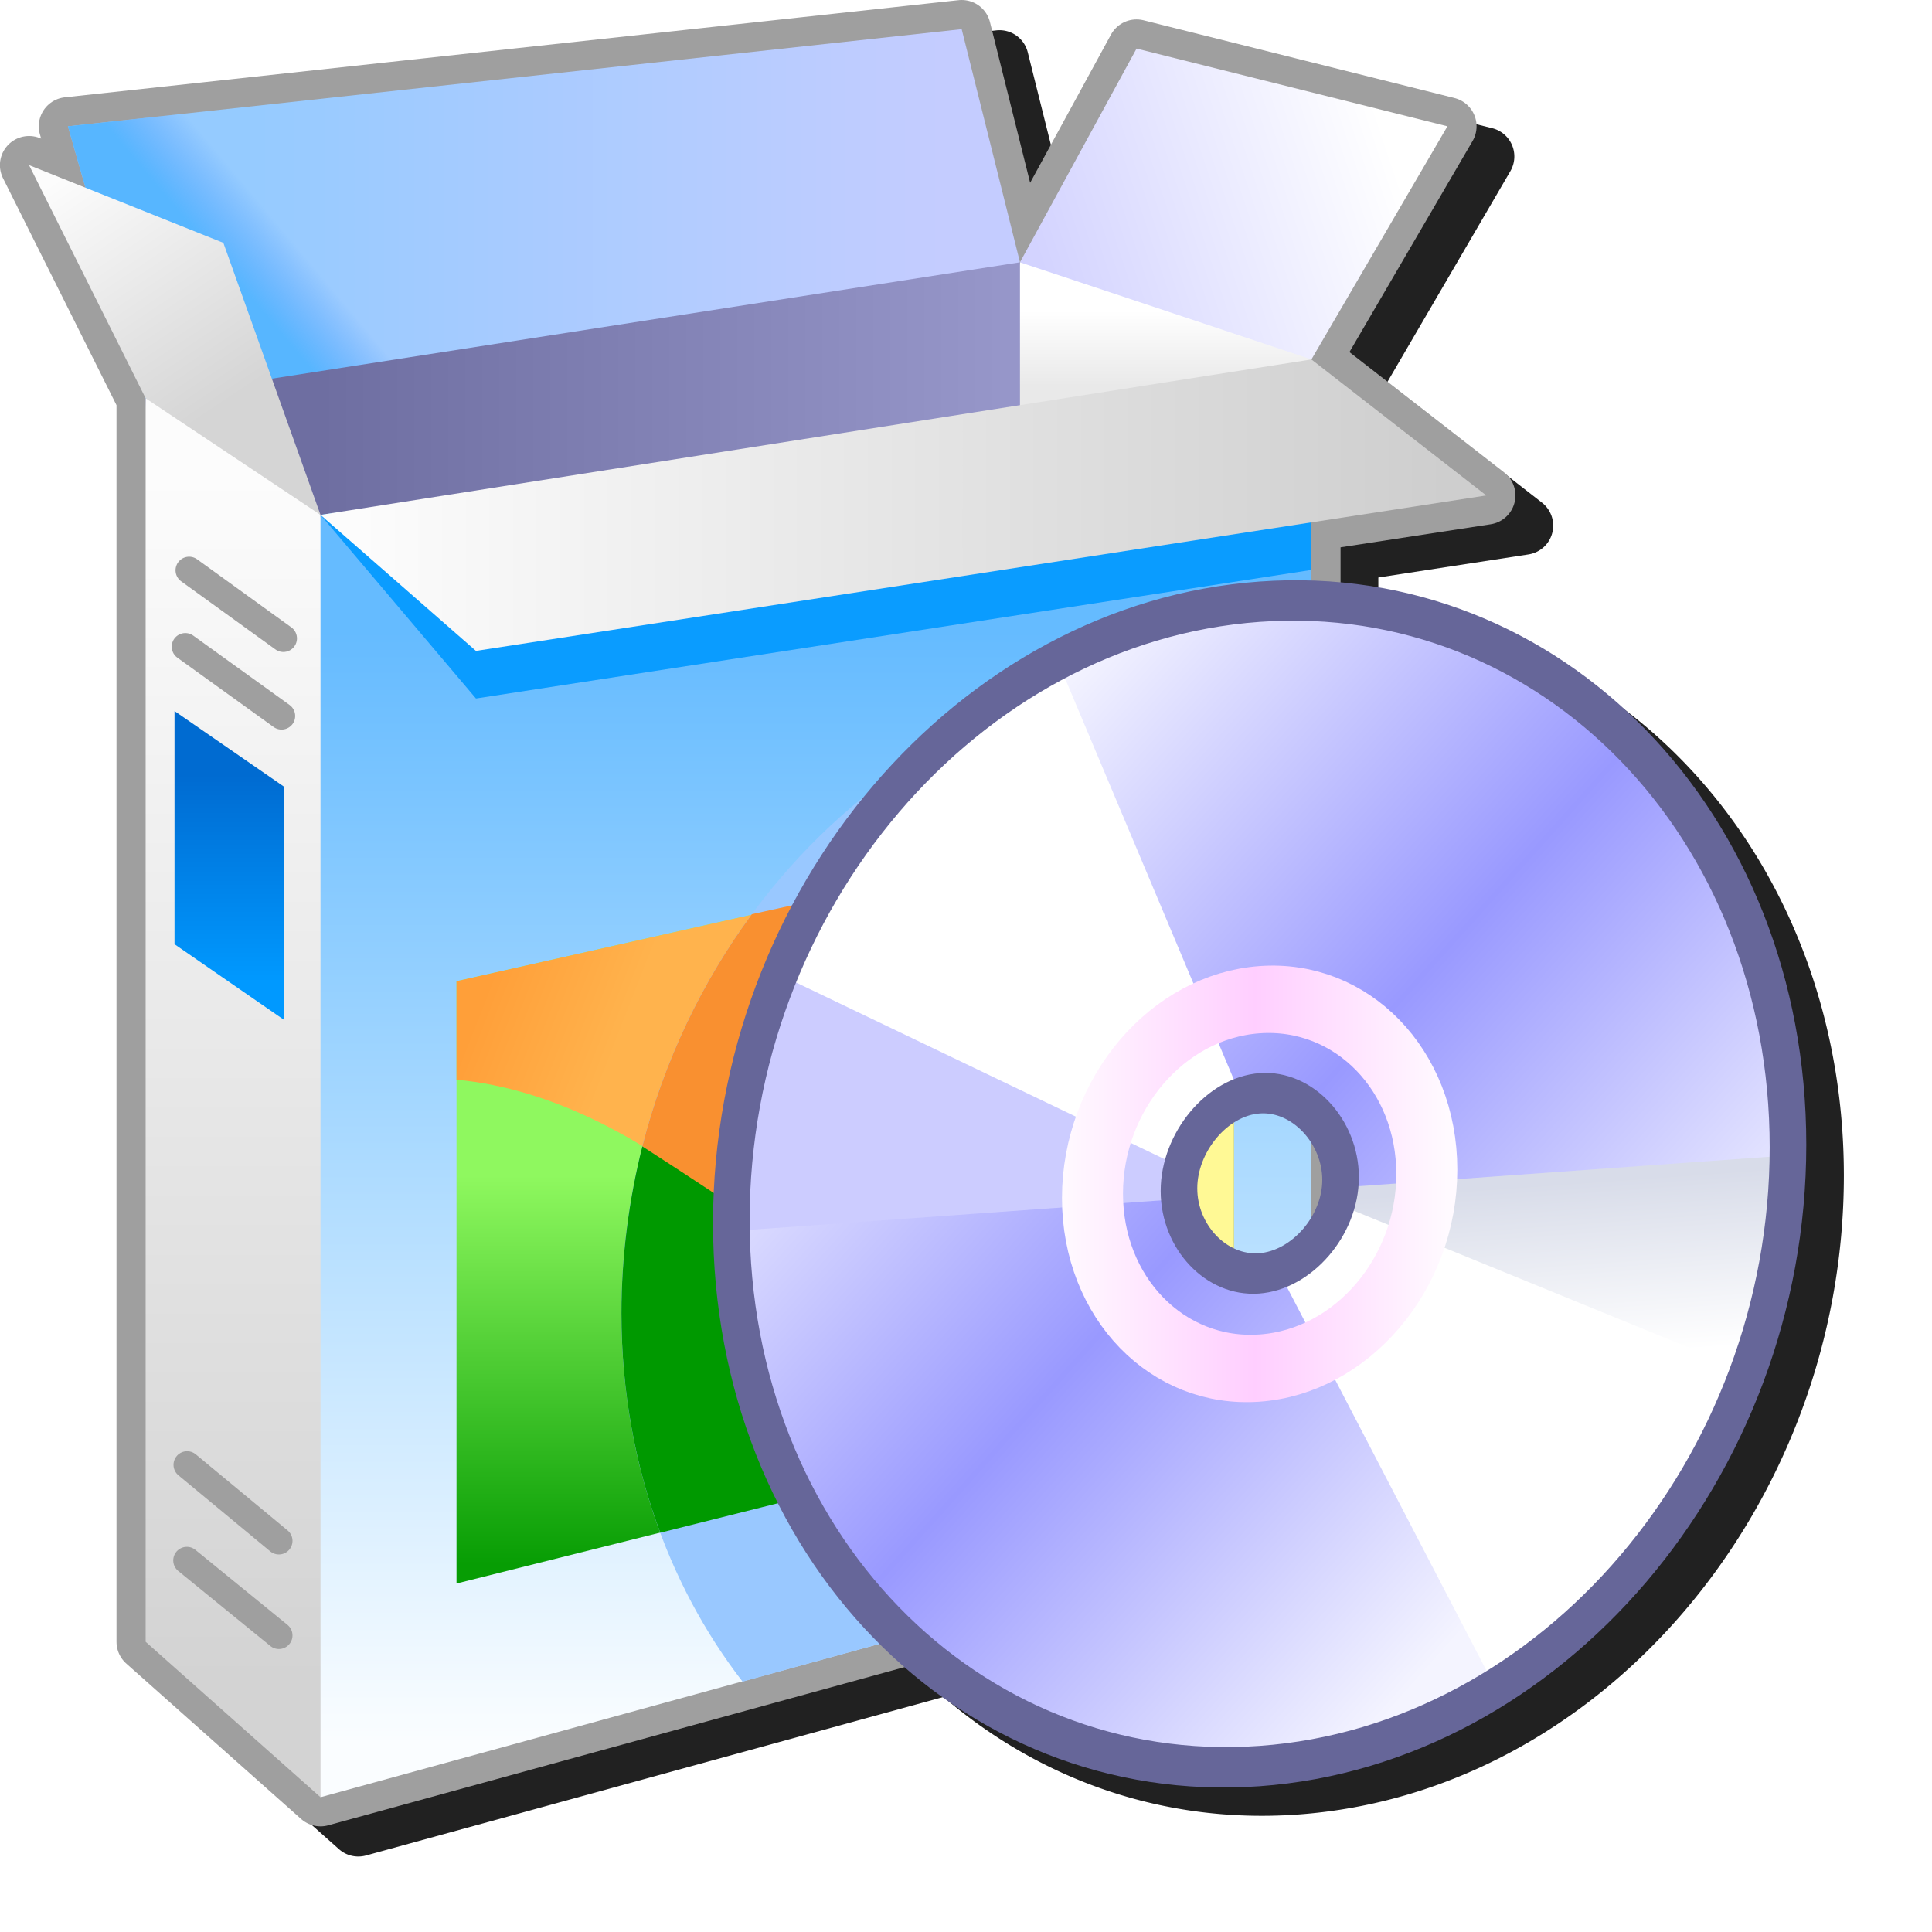 <?xml version="1.0" encoding="UTF-8" standalone="no"?>
<svg
   inkscape:export-ydpi="96"
   inkscape:export-xdpi="96"
   inkscape:export-filename="/media/klapeto/Αρχεία/WindowsXP Theme/Vectors/RASTER/software.png"
   width="256"
   height="256"
   viewBox="0 0 256 256"
   version="1.1"
   id="svg8"
   inkscape:version="1.1.1 (3bf5ae0d25, 2021-09-20)"
   sodipodi:docname="software.svg"
   xmlns:inkscape="http://www.inkscape.org/namespaces/inkscape"
   xmlns:sodipodi="http://sodipodi.sourceforge.net/DTD/sodipodi-0.dtd"
   xmlns:xlink="http://www.w3.org/1999/xlink"
   xmlns="http://www.w3.org/2000/svg"
   xmlns:svg="http://www.w3.org/2000/svg"
   xmlns:rdf="http://www.w3.org/1999/02/22-rdf-syntax-ns#"
   xmlns:cc="http://creativecommons.org/ns#"
   xmlns:dc="http://purl.org/dc/elements/1.1/">
  <defs
     id="defs2">
    <linearGradient
       inkscape:collect="always"
       id="linearGradient611593">
      <stop
         style="stop-color:#ffffff;stop-opacity:1"
         offset="0"
         id="stop611589" />
      <stop
         style="stop-color:#d8dce9;stop-opacity:1"
         offset="1"
         id="stop611591" />
    </linearGradient>
    <linearGradient
       inkscape:collect="always"
       id="linearGradient355316">
      <stop
         style="stop-color:#f4f4ff;stop-opacity:1"
         offset="0"
         id="stop355310" />
      <stop
         style="stop-color:#9999ff;stop-opacity:1"
         offset="0.5"
         id="stop355312" />
      <stop
         style="stop-color:#f4f4ff;stop-opacity:1"
         offset="1"
         id="stop355314" />
    </linearGradient>
    <linearGradient
       inkscape:collect="always"
       id="linearGradient300281">
      <stop
         style="stop-color:#57b6ff;stop-opacity:1"
         offset="0"
         id="stop300277" />
      <stop
         style="stop-color:#57a2ff;stop-opacity:0;"
         offset="1"
         id="stop300279" />
    </linearGradient>
    <linearGradient
       inkscape:collect="always"
       id="linearGradient206700">
      <stop
         style="stop-color:#ff9f39;stop-opacity:1"
         offset="0"
         id="stop206696" />
      <stop
         style="stop-color:#ffb34d;stop-opacity:1"
         offset="1"
         id="stop206698" />
    </linearGradient>
    <linearGradient
       inkscape:collect="always"
       id="linearGradient162493">
      <stop
         style="stop-color:#079d04;stop-opacity:1"
         offset="0"
         id="stop162489" />
      <stop
         style="stop-color:#8ff85f;stop-opacity:1"
         offset="1"
         id="stop162491" />
    </linearGradient>
    <linearGradient
       inkscape:collect="always"
       id="linearGradient149205">
      <stop
         style="stop-color:#006bd1;stop-opacity:1"
         offset="0"
         id="stop149201" />
      <stop
         style="stop-color:#0099ff;stop-opacity:1"
         offset="1"
         id="stop149203" />
    </linearGradient>
    <linearGradient
       inkscape:collect="always"
       id="linearGradient123919">
      <stop
         style="stop-color:#fafdff;stop-opacity:1"
         offset="0"
         id="stop123915" />
      <stop
         style="stop-color:#65bbff;stop-opacity:1"
         offset="1"
         id="stop123917" />
    </linearGradient>
    <linearGradient
       inkscape:collect="always"
       id="linearGradient106181">
      <stop
         style="stop-color:#d3d3d3;stop-opacity:1"
         offset="0"
         id="stop106177" />
      <stop
         style="stop-color:#fcfcfc;stop-opacity:1"
         offset="1"
         id="stop106179" />
    </linearGradient>
    <linearGradient
       inkscape:collect="always"
       id="linearGradient91994">
      <stop
         style="stop-color:#d5d5d5;stop-opacity:1"
         offset="0"
         id="stop91990" />
      <stop
         style="stop-color:#fcfcfc;stop-opacity:1"
         offset="1"
         id="stop91992" />
    </linearGradient>
    <linearGradient
       inkscape:collect="always"
       id="linearGradient74734">
      <stop
         style="stop-color:#95cbff;stop-opacity:1"
         offset="0"
         id="stop74730" />
      <stop
         style="stop-color:#c4ccff;stop-opacity:1"
         offset="1"
         id="stop74732" />
    </linearGradient>
    <linearGradient
       inkscape:collect="always"
       id="linearGradient56209">
      <stop
         style="stop-color:#6e6ea1;stop-opacity:1"
         offset="0"
         id="stop56205" />
      <stop
         style="stop-color:#9696c9;stop-opacity:1"
         offset="1"
         id="stop56207" />
    </linearGradient>
    <linearGradient
       inkscape:collect="always"
       id="linearGradient37482">
      <stop
         style="stop-color:#e9e9e9;stop-opacity:1"
         offset="0"
         id="stop37478" />
      <stop
         style="stop-color:#ffffff;stop-opacity:1"
         offset="1"
         id="stop37480" />
    </linearGradient>
    <linearGradient
       inkscape:collect="always"
       id="linearGradient17516">
      <stop
         style="stop-color:#d3d3ff;stop-opacity:1"
         offset="0"
         id="stop17512" />
      <stop
         style="stop-color:#ffffff;stop-opacity:1"
         offset="1"
         id="stop17514" />
    </linearGradient>
    <linearGradient
       inkscape:collect="always"
       id="linearGradient3547">
      <stop
         style="stop-color:#fcfcfc;stop-opacity:1"
         offset="0"
         id="stop3543" />
      <stop
         style="stop-color:#cecece;stop-opacity:1"
         offset="1"
         id="stop3545" />
    </linearGradient>
    <linearGradient
       inkscape:collect="always"
       xlink:href="#linearGradient3547"
       id="linearGradient3549"
       x1="-125.932"
       y1="23.25"
       x2="-97.932"
       y2="23.25"
       gradientUnits="userSpaceOnUse"
       gradientTransform="translate(-13.5,-1)" />
    <linearGradient
       inkscape:collect="always"
       xlink:href="#linearGradient17516"
       id="linearGradient17518"
       x1="-108.432"
       y1="17"
       x2="-99.432"
       y2="14"
       gradientUnits="userSpaceOnUse"
       gradientTransform="translate(-13.5,-1)" />
    <linearGradient
       inkscape:collect="always"
       xlink:href="#linearGradient37482"
       id="linearGradient37484"
       x1="-106.432"
       y1="20.186"
       x2="-106.432"
       y2="18.25"
       gradientUnits="userSpaceOnUse"
       gradientTransform="translate(-13.5,-1)" />
    <linearGradient
       inkscape:collect="always"
       xlink:href="#linearGradient56209"
       id="linearGradient56211"
       x1="-126.932"
       y1="21.75"
       x2="-109.432"
       y2="21.75"
       gradientUnits="userSpaceOnUse"
       gradientTransform="translate(-13.5,-1)" />
    <linearGradient
       inkscape:collect="always"
       xlink:href="#linearGradient74734"
       id="linearGradient74736"
       x1="-128.932"
       y1="15.75"
       x2="-110.932"
       y2="15.75"
       gradientUnits="userSpaceOnUse"
       gradientTransform="translate(-13.5,-1)" />
    <linearGradient
       inkscape:collect="always"
       xlink:href="#linearGradient91994"
       id="linearGradient91996"
       x1="-129.932"
       y1="21"
       x2="-133.932"
       y2="15"
       gradientUnits="userSpaceOnUse"
       gradientTransform="translate(-13.5,-1)" />
    <linearGradient
       inkscape:collect="always"
       xlink:href="#linearGradient106181"
       id="linearGradient106183"
       x1="-129.432"
       y1="53.5"
       x2="-129.432"
       y2="22.5"
       gradientUnits="userSpaceOnUse"
       gradientTransform="translate(-13.5,-1)" />
    <linearGradient
       inkscape:collect="always"
       xlink:href="#linearGradient123919"
       id="linearGradient123921"
       x1="-124.932"
       y1="55"
       x2="-124.932"
       y2="26.5"
       gradientUnits="userSpaceOnUse"
       gradientTransform="translate(-13.5,-1)" />
    <linearGradient
       inkscape:collect="always"
       xlink:href="#linearGradient149205"
       id="linearGradient149207"
       x1="-130.98"
       y1="30.146"
       x2="-130.98"
       y2="35.468"
       gradientUnits="userSpaceOnUse"
       gradientTransform="translate(-11.758,-0.952)" />
    <linearGradient
       inkscape:collect="always"
       xlink:href="#linearGradient206700"
       id="linearGradient162495"
       x1="-124.531"
       y1="36.657"
       x2="-121.121"
       y2="37.992"
       gradientUnits="userSpaceOnUse"
       gradientTransform="translate(-12,-1)" />
    <linearGradient
       inkscape:collect="always"
       xlink:href="#linearGradient162493"
       id="linearGradient179765"
       gradientUnits="userSpaceOnUse"
       x1="-123.939"
       y1="50.5"
       x2="-123.939"
       y2="40.5"
       gradientTransform="translate(-12,-1)" />
    <linearGradient
       inkscape:collect="always"
       xlink:href="#linearGradient300281"
       id="linearGradient300283"
       x1="-163.056"
       y1="17.421"
       x2="-161.714"
       y2="16.293"
       gradientUnits="userSpaceOnUse"
       gradientTransform="translate(20,-1.5)" />
    <linearGradient
       inkscape:collect="always"
       id="linearGradient55884">
      <stop
         style="stop-color:#fffaff;stop-opacity:1"
         offset="0"
         id="stop55880" />
      <stop
         style="stop-color:#ffceff;stop-opacity:1"
         offset="0.5"
         id="stop55937" />
      <stop
         style="stop-color:#fffaff;stop-opacity:1"
         offset="1"
         id="stop55882" />
    </linearGradient>
    <linearGradient
       inkscape:collect="always"
       xlink:href="#linearGradient355316"
       id="linearGradient3027-5"
       x1="-129.432"
       y1="84.5"
       x2="-103.432"
       y2="112"
       gradientUnits="userSpaceOnUse"
       gradientTransform="translate(-12.568)" />
    <linearGradient
       inkscape:collect="always"
       xlink:href="#linearGradient55884"
       id="linearGradient55886-2"
       x1="-123.89"
       y1="98.65"
       x2="-108.079"
       y2="98.65"
       gradientUnits="userSpaceOnUse" />
    <linearGradient
       inkscape:collect="always"
       xlink:href="#linearGradient611593"
       id="linearGradient611595"
       x1="-109.325"
       y1="105.973"
       x2="-109.325"
       y2="99.412"
       gradientUnits="userSpaceOnUse" />
    <filter
       inkscape:collect="always"
       style="color-interpolation-filters:sRGB"
       id="filter637745"
       x="-0.048"
       y="-0.048"
       width="1.097"
       height="1.095">
      <feGaussianBlur
         inkscape:collect="always"
         stdDeviation="4.813"
         id="feGaussianBlur637747" />
    </filter>
  </defs>
  <sodipodi:namedview
     inkscape:guide-bbox="true"
     showguides="true"
     id="base"
     pagecolor="#ffffff"
     bordercolor="#666666"
     borderopacity="1.0"
     inkscape:pageopacity="0.0"
     inkscape:pageshadow="2"
     inkscape:zoom="2.8284271"
     inkscape:cx="39.59798"
     inkscape:cy="-22.98097"
     inkscape:document-units="px"
     inkscape:current-layer="layer1"
     inkscape:document-rotation="0"
     showgrid="false"
     units="px"
     inkscape:window-width="3840"
     inkscape:window-height="2045"
     inkscape:window-x="3840"
     inkscape:window-y="0"
     inkscape:window-maximized="1"
     inkscape:snap-bbox="true"
     inkscape:bbox-nodes="true"
     fit-margin-top="0"
     fit-margin-left="0"
     fit-margin-right="0"
     fit-margin-bottom="0"
     inkscape:bbox-paths="false"
     inkscape:snap-global="true"
     inkscape:snap-intersection-paths="true"
     inkscape:snap-grids="true"
     inkscape:pagecheckerboard="0"
     inkscape:object-paths="true">
    <inkscape:grid
       type="xygrid"
       id="grid1504"
       originx="0"
       originy="0" />
    <inkscape:grid
       type="xygrid"
       id="grid1507"
       spacingx="0.5"
       spacingy="0.5"
       originx="0"
       originy="0" />
  </sodipodi:namedview>
  <g
     inkscape:label="Layer 1"
     inkscape:groupmode="layer"
     id="layer1"
     transform="translate(-12.568)">
    <path
       id="path637409"
       style="color:#000000;fill:#212121;fill-opacity:1;stroke-width:0.988;stroke-linecap:round;stroke-linejoin:round;-inkscape-stroke:none;filter:url(#filter637745)"
       d="M 144.585,4.023 43.849,14.973 26.161,16.894 a 3.862,3.862 0 0 0 -3.297,4.9 l 0.162,0.567 -0.164,-0.066 a 3.862,3.862 0 0 0 -4.887,5.313 l 15.038,30.078 V 221.543 a 3.862,3.862 0 0 0 1.296,2.886 l 23.17,20.594 a 3.862,3.862 0 0 0 3.588,0.839 l 76.522,-21.005 c 12.666,10.872 29.023,16.848 46.893,15.58 40.188,-2.85 72.408,-40.809 72.407,-84.677 6.3e-4,-39.754 -26.757,-71.171 -61.684,-74.593 v -1.644 -3.002 l 19.894,-3.058 a 3.862,3.862 0 0 0 1.785,-6.864 L 196.382,50.654 212.699,22.68 a 3.862,3.862 0 0 0 -2.398,-5.693 L 169.109,6.689 a 3.862,3.862 0 0 0 -4.325,1.898 L 154.075,28.221 148.75,6.924 a 3.862,3.862 0 0 0 -4.165,-2.902 z" />
    <g
       id="g611093"
       transform="matrix(5.149,0,0,5.149,778.122,-47.628)">
      <g
         id="g611061">
        <path
           id="path344777"
           style="fill:none;fill-opacity:1;stroke:#9f9f9f;stroke-width:1.5;stroke-linecap:round;stroke-linejoin:round;stroke-miterlimit:4;stroke-dasharray:none;stroke-opacity:1"
           d="m -123.932,10 -19.564,2.127 -3.436,0.373 0.451,1.58 -1.451,-0.58 3,6 v 32 l 4.5,4 25.5,-7 v -24 -0.582 -1.227 l 4.5,-0.691 -4.5,-3.5 3.5,-6 -8,-2 -3,5.5 z" />
        <path
           style="fill:url(#linearGradient74736);fill-opacity:1;stroke:none;stroke-width:1px;stroke-linecap:butt;stroke-linejoin:miter;stroke-opacity:1"
           d="m -122.432,16 -1.5,-6 -23,2.5 2,7 11.088,0.579 z"
           id="path1975"
           sodipodi:nodetypes="cccccc" />
        <path
           style="fill:url(#linearGradient17518);fill-opacity:1;stroke:none;stroke-width:1px;stroke-linecap:butt;stroke-linejoin:miter;stroke-opacity:1"
           d="m -119.432,10.5 8,2 -3.5,6 -4.598,-0.487 L -122.432,16 Z"
           id="path2323"
           sodipodi:nodetypes="cccccc" />
        <path
           style="fill:url(#linearGradient37484);fill-opacity:1;stroke:none;stroke-width:1px;stroke-linecap:butt;stroke-linejoin:miter;stroke-opacity:1"
           d="m -122.432,16 -1.842,8.5 h 9.342 v -6 z"
           id="path2966"
           sodipodi:nodetypes="ccccc" />
        <path
           style="mix-blend-mode:normal;fill:url(#linearGradient300283);fill-opacity:1;stroke:none;stroke-width:1px;stroke-linecap:butt;stroke-linejoin:miter;stroke-opacity:1"
           d="m -143.496,12.127 -3.436,0.373 2,7 7.391,-0.814 z"
           id="path296472"
           sodipodi:nodetypes="ccccc" />
        <path
           style="fill:url(#linearGradient56211);fill-opacity:1;stroke:none;stroke-width:1px;stroke-linecap:butt;stroke-linejoin:miter;stroke-opacity:1"
           d="m -122.432,16 -22.5,3.5 0.243,5.988 22.257,0.012 z"
           id="path3100"
           sodipodi:nodetypes="ccccc" />
        <path
           style="fill:url(#linearGradient106183);fill-opacity:1;stroke:none;stroke-width:1px;stroke-linecap:butt;stroke-linejoin:miter;stroke-opacity:1"
           d="m -140.432,55.5 -4.5,-4 v -32 l 1.968,0.38 2.532,2.62 1.198,19.412 z"
           id="path1451"
           sodipodi:nodetypes="ccccccc" />
        <path
           style="fill:url(#linearGradient123921);fill-opacity:1;stroke:none;stroke-width:1px;stroke-linecap:butt;stroke-linejoin:miter;stroke-opacity:1"
           d="m -140.432,22.5 v 33 l 25.5,-7 V 19.154 Z"
           id="path1094"
           sodipodi:nodetypes="ccccc" />
        <path
           style="fill:url(#linearGradient91996);fill-opacity:1;stroke:none;stroke-width:1px;stroke-linecap:butt;stroke-linejoin:miter;stroke-opacity:1"
           d="m -140.432,22.5 -2.5,-7 -5,-2 3,6 z"
           id="path1713"
           sodipodi:nodetypes="ccccc" />
        <path
           style="mix-blend-mode:normal;fill:#0a9cff;fill-opacity:1;stroke:none;stroke-width:1px;stroke-linecap:butt;stroke-linejoin:miter;stroke-opacity:1"
           d="m -140.432,22.5 4,4.725 21.5,-3.308 v -4.763 z"
           id="path248427"
           sodipodi:nodetypes="ccccc" />
        <path
           style="fill:url(#linearGradient3549);fill-opacity:1;stroke:none;stroke-width:1px;stroke-linecap:butt;stroke-linejoin:miter;stroke-opacity:1"
           d="m -140.432,22.5 4,3.5 26,-4 -4.5,-3.5 z"
           id="path3300"
           sodipodi:nodetypes="ccccc" />
        <path
           style="fill:url(#linearGradient149207);fill-opacity:1;stroke:none;stroke-width:1px;stroke-linecap:butt;stroke-linejoin:miter;stroke-opacity:1"
           d="m -141.362,35.501 v -6 l -2.827,-1.953 v 6 z"
           id="path142728"
           sodipodi:nodetypes="ccccc" />
        <path
           style="fill:none;stroke:#9f9f9f;stroke-width:0.7;stroke-linecap:round;stroke-linejoin:miter;stroke-miterlimit:4;stroke-dasharray:none;stroke-opacity:1"
           d="m -143.813,23.926 2.425,1.752"
           id="path142886"
           sodipodi:nodetypes="cc" />
        <path
           style="fill:none;stroke:#9f9f9f;stroke-width:0.7;stroke-linecap:round;stroke-linejoin:miter;stroke-miterlimit:4;stroke-dasharray:none;stroke-opacity:1"
           d="m -143.911,25.891 2.477,1.784"
           id="path142886-3"
           sodipodi:nodetypes="cc" />
        <path
           style="fill:none;stroke:#9f9f9f;stroke-width:0.7;stroke-linecap:round;stroke-linejoin:miter;stroke-miterlimit:4;stroke-dasharray:none;stroke-opacity:1"
           d="m -143.865,46.946 2.362,1.957"
           id="path142886-6"
           sodipodi:nodetypes="cc" />
        <path
           style="fill:none;stroke:#9f9f9f;stroke-width:0.7;stroke-linecap:round;stroke-linejoin:miter;stroke-miterlimit:4;stroke-dasharray:none;stroke-opacity:1"
           d="m -143.872,49.406 2.369,1.93"
           id="path142886-3-7"
           sodipodi:nodetypes="cc" />
        <path
           style="fill:url(#linearGradient179765);fill-opacity:1;stroke:none;stroke-width:1px;stroke-linecap:butt;stroke-linejoin:miter;stroke-opacity:1"
           d="M -136.932,34.5 V 50 l 20,-5 V 30 Z"
           id="path143287"
           sodipodi:nodetypes="ccccc" />
        <path
           style="fill:url(#linearGradient162495);fill-opacity:1;stroke:none;stroke-width:1px;stroke-linecap:butt;stroke-linejoin:miter;stroke-opacity:1"
           d="m -136.932,34.5 v 2.535 c 5,0.465 9.822,5.343 12.477,9.846 L -116.932,45 V 30 Z"
           id="path179431"
           sodipodi:nodetypes="cccccc" />
        <path
           style="fill:#fff995;fill-opacity:1;stroke:none;stroke-width:1px;stroke-linecap:butt;stroke-linejoin:miter;stroke-opacity:1"
           d="m -119.653,30.612 c -1.477,4.392 -4.896,14.437 -4.802,16.269 L -116.932,45 V 30 Z"
           id="path373011"
           sodipodi:nodetypes="ccccc" />
      </g>
      <g
         id="g611040">
        <path
           id="path388327"
           style="opacity:1;mix-blend-mode:normal;fill:#99c8ff;fill-opacity:1;fill-rule:evenodd;stroke:none;stroke-width:0.659;stroke-linecap:round;stroke-linejoin:round;stroke-miterlimit:4;stroke-dasharray:none;stop-color:#000000"
           d="m -118.627,26.599 c -7.805,0.554 -14.063,7.926 -14.062,16.445 -6e-5,3.66 1.167,6.956 3.118,9.482 l 8.053,-2.218 z"
           sodipodi:nodetypes="ccccc" />
        <path
           id="path565517"
           style="opacity:1;mix-blend-mode:normal;fill:#f99030;fill-opacity:1;fill-rule:evenodd;stroke:none;stroke-width:0.659;stroke-linecap:round;stroke-linejoin:round;stroke-miterlimit:4;stroke-dasharray:none;stop-color:#000000"
           d="m -129.331,32.776 c -1.288,1.75 -2.261,3.782 -2.82,5.976 2.252,1.534 4.891,3.332 11.154,7.265 4.263,-11.453 -5.503,-13.863 -5.503,-13.863 z"
           sodipodi:nodetypes="ccccc" />
        <path
           id="path598739"
           style="opacity:1;mix-blend-mode:normal;fill:#009900;fill-opacity:1;fill-rule:evenodd;stroke:none;stroke-width:0.659;stroke-linecap:round;stroke-linejoin:round;stroke-miterlimit:4;stroke-dasharray:none;stop-color:#000000"
           d="m -123.944,44.153 c -1.853,-1.186 -6.05,-4.018 -8.206,-5.402 -0.346,1.368 -0.538,2.829 -0.538,4.293 -3e-5,2.016 0.354,3.922 0.999,5.649 l 8.759,-2.194 z"
           sodipodi:nodetypes="cccccc" />
      </g>
      <g
         id="g84489-7"
         transform="matrix(0.628,-0.045,0,0.692,-43.553,-33.76)">
        <path
           id="circle2983-0"
           style="opacity:1;fill:url(#linearGradient3027-5);fill-opacity:1;fill-rule:evenodd;stroke:none;stroke-width:1;stroke-linecap:round;stroke-linejoin:round;stroke-miterlimit:4;stroke-dasharray:none;stop-color:#000000"
           d="M -128.35,77 A 21.65,21.65 0 0 0 -150,98.65 21.65,21.65 0 0 0 -128.35,120.301 21.65,21.65 0 0 0 -106.699,98.65 21.65,21.65 0 0 0 -128.35,77 Z m 0,18.477 a 3.173,3.173 0 0 1 3.172,3.174 3.173,3.173 0 0 1 -3.172,3.172 3.173,3.173 0 0 1 -3.174,-3.172 3.173,3.173 0 0 1 3.174,-3.174 z"
           transform="translate(12.568)" />
        <path
           id="path1609-9"
           style="opacity:1;fill:#ccccff;fill-opacity:1;stroke:none;stroke-width:1px;stroke-linecap:butt;stroke-linejoin:miter;stroke-opacity:1"
           d="m -141.699,82 c -2.79,0.522 -8.5,10.04 -8.5,17 h 18.732 c -0.025,-0.115 -0.044,-0.232 -0.057,-0.35 0.015,-1.155 0.657,-2.211 1.676,-2.756 z"
           transform="translate(12.568)"
           sodipodi:nodetypes="cccccc" />
        <path
           id="path611492"
           style="opacity:1;fill:url(#linearGradient611595);fill-opacity:1;stroke:none;stroke-width:1px;stroke-linecap:butt;stroke-linejoin:miter;stroke-opacity:1"
           d="m -125.197,99 c -0.115,1.032 -0.728,1.942 -1.641,2.438 L -113.699,115 c 3.556,-3.556 7.5,-11 7,-16 z"
           transform="translate(12.568)"
           sodipodi:nodetypes="ccccc" />
        <path
           id="path1891-3"
           style="opacity:1;fill:#ffffff;fill-opacity:1;stroke:none;stroke-width:1px;stroke-linecap:butt;stroke-linejoin:miter;stroke-opacity:1"
           d="m -136.699,78.5 c -5,2.5 -9.5,7.5 -11.5,11 l 16.795,8.398 a 3.173,3.173 0 0 1 2.393,-2.316 z m 11.389,21.041 a 3.173,3.173 0 0 1 -2.371,2.207 L -118.699,118 c 4,-1.5 10,-8.5 10.5,-11 z"
           transform="translate(12.568)" />
        <path
           id="path959-6"
           style="opacity:1;fill:none;fill-rule:evenodd;stroke:#666699;stroke-width:1.5;stroke-linecap:round;stroke-linejoin:round;stroke-miterlimit:4;stroke-dasharray:none;stroke-opacity:1;stop-color:#000000"
           d="m -128.35,77 c -11.957,-2.14e-4 -21.651,9.693 -21.65,21.65 -2.1e-4,11.957 9.693,21.651 21.65,21.65 11.957,2.1e-4 21.651,-9.693 21.65,-21.65 C -106.699,86.693 -116.392,77 -128.35,77 Z m 0.007,18.281 c 1.752,6.71e-4 3.309,1.637 3.309,3.389 -6.7e-4,1.751 -1.593,3.307 -3.344,3.307 -1.752,4.1e-4 -3.278,-1.575 -3.278,-3.327 -4e-4,-1.753 1.561,-3.37 3.314,-3.369 z"
           transform="translate(12.568)"
           sodipodi:nodetypes="cccccccccc" />
        <circle
           style="opacity:1;fill:none;fill-rule:evenodd;stroke:url(#linearGradient55886-2);stroke-width:2.5;stroke-linecap:round;stroke-linejoin:round;stroke-miterlimit:4;stroke-dasharray:none;stop-color:#000000"
           id="circle2560-0"
           cx="-115.782"
           cy="98.65"
           r="6.85" />
      </g>
    </g>
  </g>
</svg>
